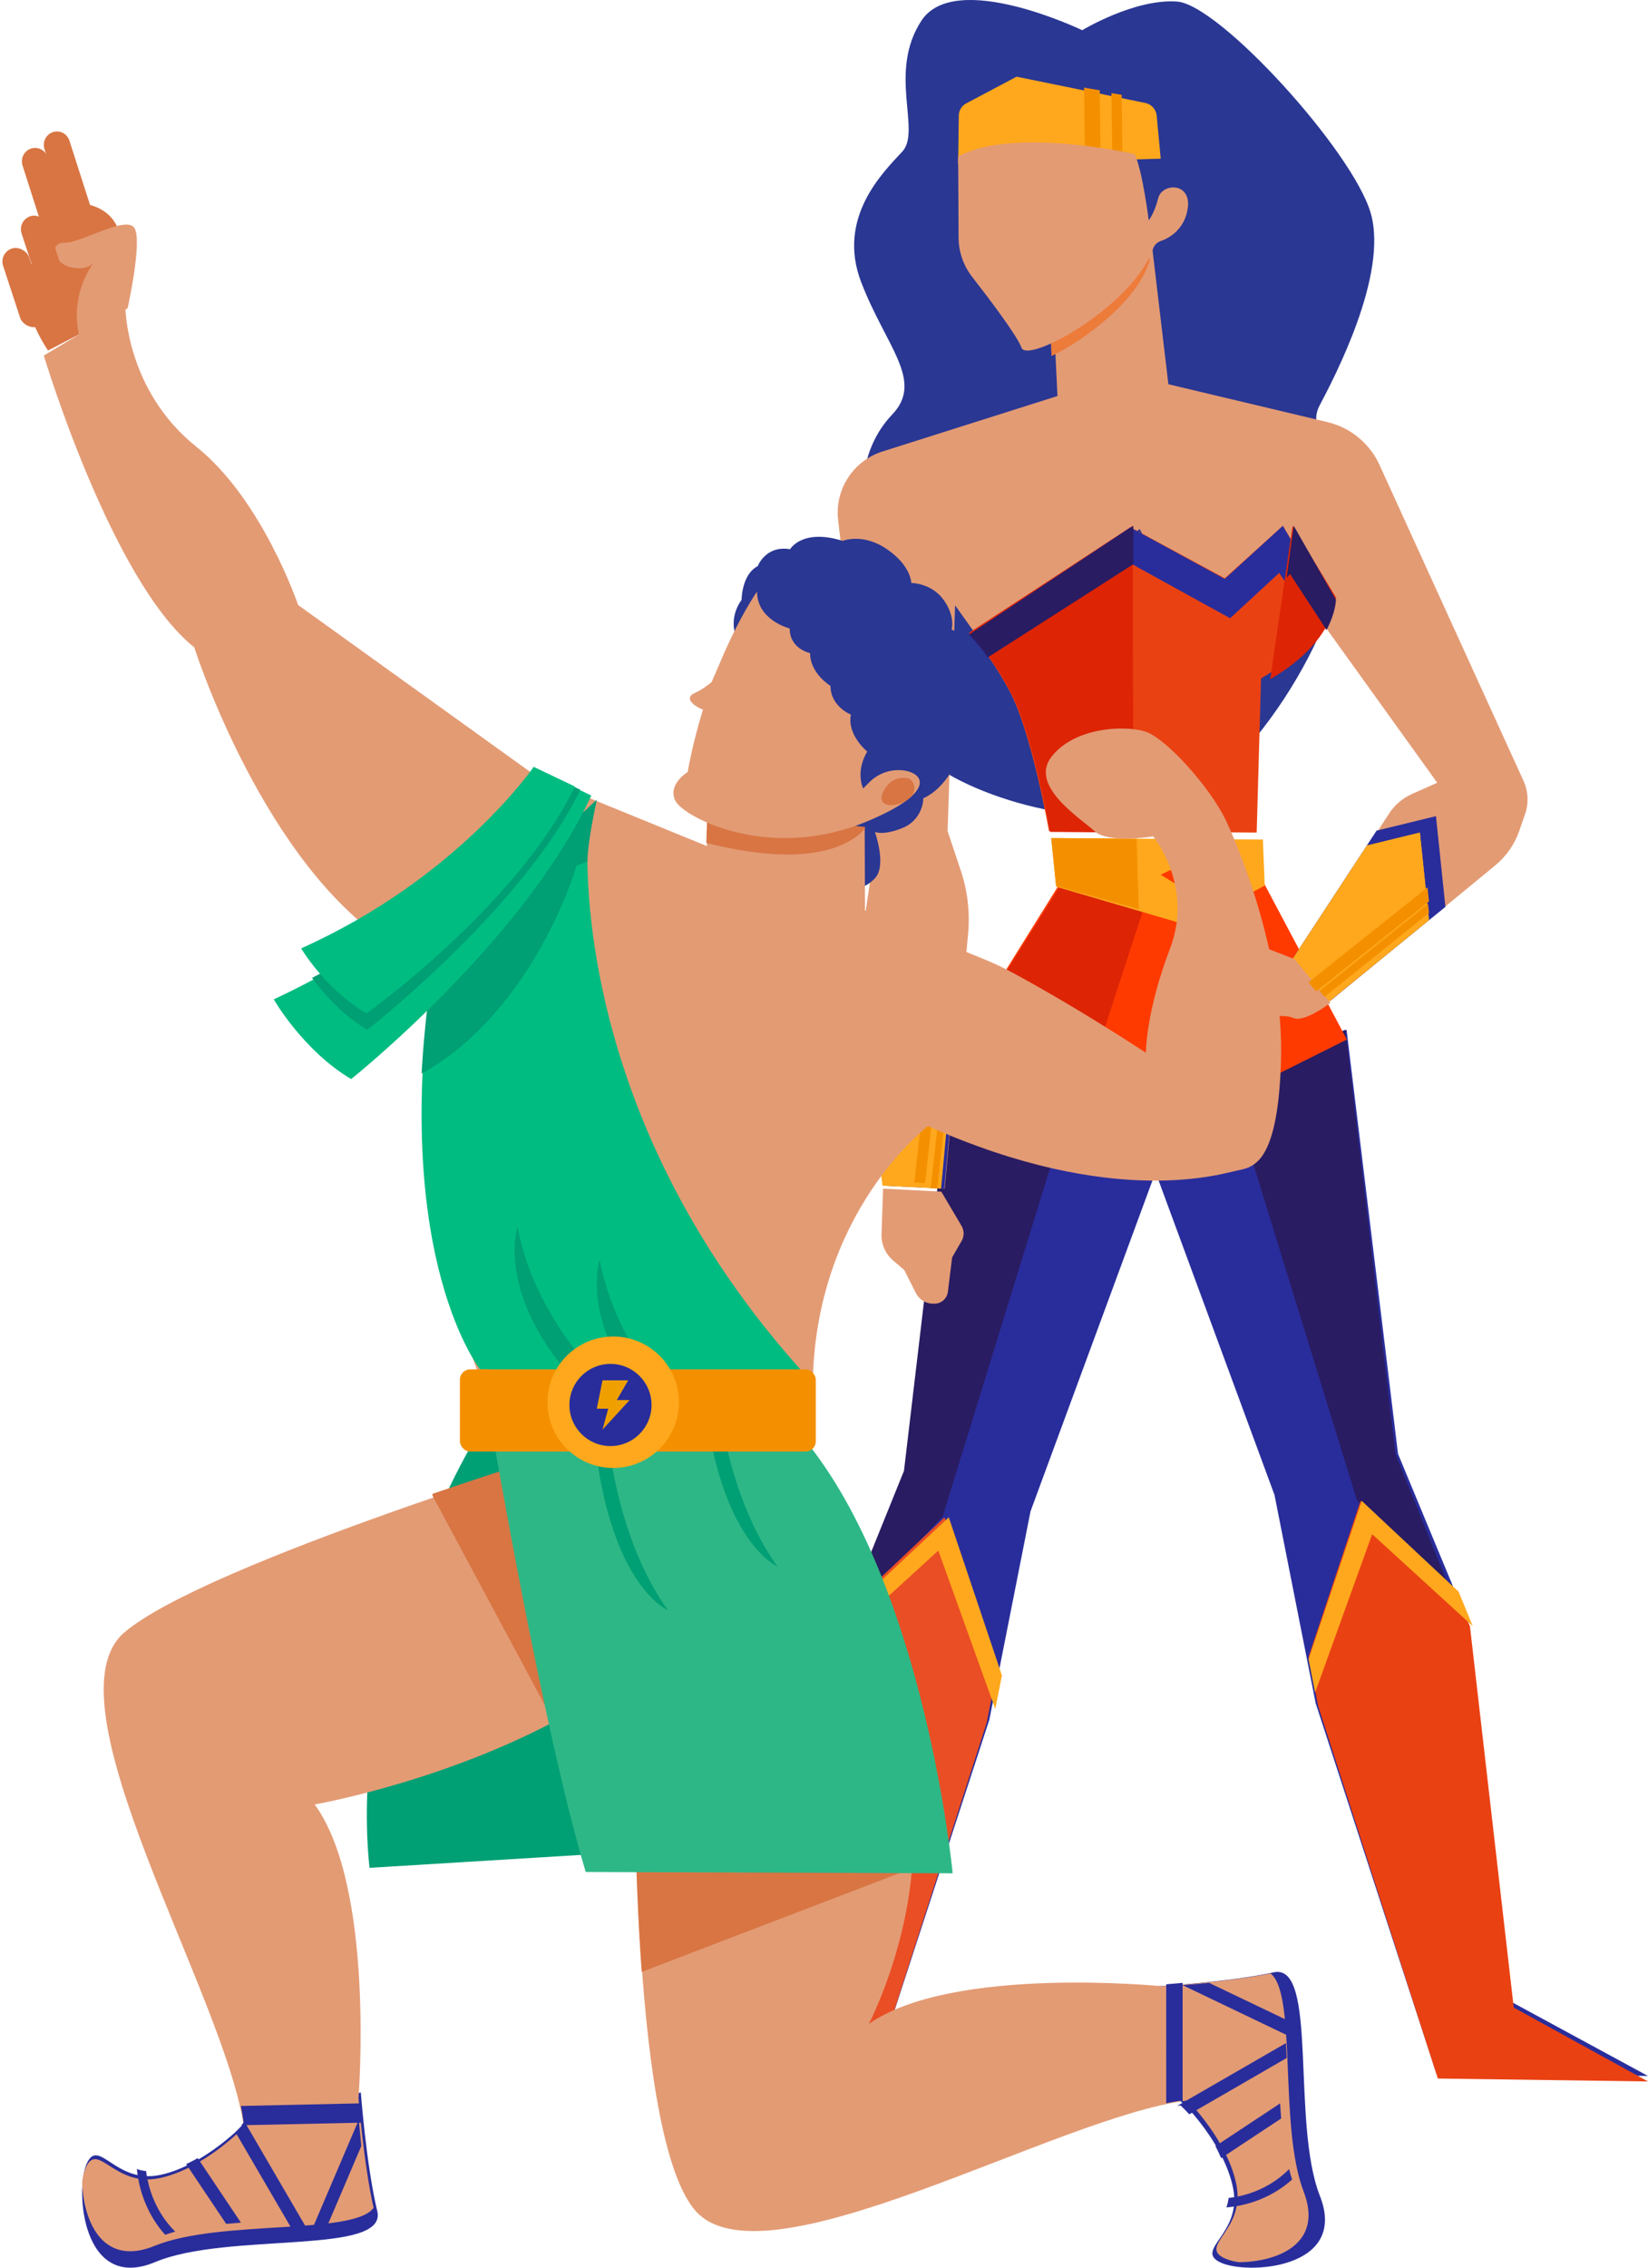 <?xml version="1.0" encoding="UTF-8"?>
<svg width="301px" height="414px" viewBox="0 0 301 414" version="1.1" xmlns="http://www.w3.org/2000/svg" xmlns:xlink="http://www.w3.org/1999/xlink">
    <!-- Generator: Sketch 49.3 (51167) - http://www.bohemiancoding.com/sketch -->
    <title>gods</title>
    <desc>Created with Sketch.</desc>
    <defs></defs>
    <g id="Final" stroke="none" stroke-width="1" fill="none" fill-rule="evenodd">
        <g id="Desktop-HD" transform="translate(-1096, -3891)" fill-rule="nonzero">
            <g id="gods" transform="translate(1095, 3891)">
                <g id="woman-god" transform="translate(121, 0)">
                    <path d="M77.663,5.516 C77.663,5.516 54.468,-5.633 48.299,3.769 C42.13,13.172 48.299,23.901 44.814,27.66 C41.329,31.418 32.747,39.737 37.303,51.55 C41.859,63.362 48.835,69.531 42.936,75.705 C37.038,81.88 35.961,91.813 40.523,98.003 C45.084,104.193 52.325,106.593 47.227,113.569 C42.13,120.545 41.329,129.405 47.227,136.652 C53.126,143.898 75.923,151.952 91.746,147.923 C107.568,143.893 125.269,114.105 125.534,99.341 C125.799,84.577 118.294,79.209 120.978,74.107 C123.661,69.006 133.58,50.217 130.366,38.946 C127.152,27.676 102.736,0.818 94.96,0.281 C87.184,-0.255 77.663,5.516 77.663,5.516 Z" id="Shape" fill="#2A3793"></path>
                    <polygon id="Shape" fill="#292D9B" points="94 206 68.22 275.917 60.698 313.959 38.673 381.46 0 382 24.707 368.6 32.766 299.489 45.659 268.419 55.056 191"></polygon>
                    <polygon id="Shape" fill="#291C62" points="45.106 268.527 34 296 52.181 276.841 76 199.59 54.274 191"></polygon>
                    <path d="M62,305.482 L52.513,277 C52.513,277 42.936,286.071 35.225,293.333 L32.526,299.928 L24.514,369.511 L0,383 L38.371,382.466 L60.224,314.484 L62,305.482 Z" id="Shape" fill="#EA4E24"></path>
                    <path d="M61.781,312 L63,305.89 L53.29,277 C53.29,277 43.487,286.201 35.595,293.566 L33,299.861 L51.38,283.083 L61.781,312 Z" id="Shape" fill="#FFA81D"></path>
                    <polygon id="Shape" fill="#292D9B" points="87 203 112.78 272.919 120.302 310.957 142.327 378.465 181 379 156.293 365.605 148.234 296.492 135.341 265.416 125.944 188"></polygon>
                    <polygon id="Shape" fill="#291C62" points="134.894 265.526 146 293 127.819 273.84 104 196.59 125.726 188"></polygon>
                    <path d="M119,302.482 L128.491,274 C128.491,274 138.071,283.071 145.785,290.333 L148.484,296.928 L156.477,366.511 L181,380 L142.616,379.466 L120.756,311.473 L119,302.482 Z" id="Shape" fill="#EA4113"></path>
                    <path d="M120.198,309 L119,302.917 L128.71,274 C128.71,274 138.513,283.209 146.405,290.582 L149,296.882 L130.62,280.089 L120.198,309 Z" id="Shape" fill="#FFA81D"></path>
                    <polygon id="Shape" fill="#FF3A00" points="73.418 161.531 55 191.11 93.556 206 126 189.78 110.906 161.331 100.203 160"></polygon>
                    <polygon id="Shape" fill="#DD2405" points="55 191.324 77.75 200 89 165.507 77.294 161 74.005 161.188"></polygon>
                    <path d="M55,30 L55.118,21.106 C55.13,20.168 55.649,19.312 56.469,18.878 L65.672,14 L89.174,18.797 C90.308,19.018 91.161,19.972 91.268,21.138 L92,28.97 L55,30 Z" id="Shape" fill="#FFA81D"></path>
                    <polygon id="Shape" fill="#F49000" points="80.866 16.485 78 16 78.128 27.108 79.729 28 81 27.969"></polygon>
                    <path d="M158.27,142.574 L131.963,84.879 C130.165,80.939 126.648,78.052 122.433,77.055 L93.399,70.148 L90.307,44 L71.734,52.03 L71.835,58.551 L72.539,59.853 L73.143,72.297 L41.175,82.428 C35.822,84.127 32.426,89.385 33.08,94.962 L39.963,153.864 L37.056,173.448 C36.852,174.828 36.836,176.23 37.009,177.614 L41.837,216.471 L52.542,217 L56.825,170.394 C57.175,166.547 56.724,162.668 55.502,159.003 L53.077,151.725 L54.443,110.513 L58.456,116.135 L88.168,96.598 C88.168,96.598 95.929,111.582 97.269,112.117 C98.608,112.652 116.005,115.865 116.005,115.865 L122.311,114.806 L142.504,142.902 L137.898,144.95 C136.187,145.709 134.734,146.948 133.715,148.518 L116.535,175.015 L122.957,182.775 L153.082,158.003 C155.09,156.352 156.608,154.183 157.471,151.731 L158.53,148.682 C159.237,146.689 159.144,144.499 158.27,142.574 Z" id="Shape" fill="#E39B74"></path>
                    <polygon id="Shape" fill="#F49000" points="83.134 28 85 27.958 84.873 17.308 83 17"></polygon>
                    <path d="M89.556,44 L71,51.974 L71.101,58.45 L71.804,59.743 L72.058,65 C78.226,62.009 87.329,55.128 89.73,48.279 C89.796,48.092 89.887,47.915 90,47.753 L89.556,44 Z" id="Shape" fill="#ED7B3A"></path>
                    <path d="M55,28.547 L55.081,43.407 C55.095,45.986 55.962,48.49 57.549,50.534 C60.682,54.555 65.797,61.308 66.569,63.471 C67.65,66.512 86.91,55.905 90.61,45.383 C90.841,44.733 91.358,44.222 92.014,43.996 C94.547,43.152 96.412,41.003 96.875,38.395 C97.902,33.217 92.268,33.318 91.55,36.162 C90.832,39.005 89.811,40.221 89.811,40.221 C89.811,40.221 88.682,31.187 87.251,28.14 C87.256,28.14 65.343,23.064 55,28.547 Z" id="Shape" fill="#E39B74"></path>
                    <polygon id="Shape" fill="#292D9B" points="52.466 217 56 178.93 44.696 169 37 178.946 41.705 216.468"></polygon>
                    <polygon id="Shape" fill="#FFA81D" points="37 183.217 41.188 216.473 51.88 217 55 183.488 44.16 174"></polygon>
                    <polygon id="Shape" fill="#F49000" points="47 215.905 48.962 216 53 179.478 51.193 178"></polygon>
                    <polygon id="Shape" fill="#F49000" points="50 216.941 51.208 217 55 181.927 53.888 181"></polygon>
                    <path d="M86.457,96.262 L103.698,105.555 L114.308,96 L122,109.004 C122,109.004 122,116.968 110.325,123.866 L109.528,152 L71.592,151.732 C71.592,151.732 68.407,133.683 64.43,126.25 C60.453,118.816 57,115.634 57,115.634 L86.457,96.262 Z" id="Shape" fill="#EA4113"></path>
                    <path d="M87,152 L86.878,96 L57,115.524 C57,115.524 60.498,118.734 64.539,126.219 C68.579,133.704 71.8,151.873 71.8,151.873 L87,152 Z" id="Shape" fill="#DD2405"></path>
                    <path d="M103.692,105.695 L86.449,96.292 L57,115.899 C58.242,117.161 59.37,118.533 60.369,120 C66.141,116.282 86.769,103.001 86.769,103.001 L104.678,112.871 L113.641,104.595 L120.289,114.534 C121.995,111.394 122,109.158 122,109.158 L114.307,96 L103.692,105.695 Z" id="Shape" fill="#292D9B"></path>
                    <path d="M124,109.054 L116.09,96 L112,124 C124,117.049 124,109.054 124,109.054 Z" id="Shape" fill="#DD2405"></path>
                    <path d="M86.995,96 L57,115.849 C58.265,117.126 59.414,118.515 60.431,120 C65.883,116.531 84.37,104.679 87,102.996 L86.995,96 Z" id="Shape" fill="#291C62"></path>
                    <path d="M115.63,104.811 L122.287,115 C123.995,111.782 124,109.489 124,109.489 L116.298,96 L115,105.41 L115.63,104.811 Z" id="Shape" fill="#291C62"></path>
                    <polygon id="Shape" fill="#FFA81D" points="72 153 72.882 161.882 97.214 169 111 161.679 110.663 153.268"></polygon>
                    <polygon id="Shape" fill="#F49000" points="87.601 153.106 72 153 72.902 161.744 88 166"></polygon>
                    <polygon id="Shape" fill="#FF3A00" points="95.988 157.77 98.303 154 100.23 157.982 104 160.297 100.018 162.225 97.703 166 95.775 162.012 92 159.697"></polygon>
                    <polygon id="Shape" fill="#292D9B" points="144 165.56 142.272 149 131.425 151.647 116 175.176 122.549 183"></polygon>
                    <polygon id="Shape" fill="#FFA81D" points="116 175.218 122.515 183 141 167.972 139.335 152 129.679 154.357"></polygon>
                    <polygon id="Shape" fill="#FFA81D" points="116 175.218 122.515 183 141 167.972 139.335 152 129.679 154.357"></polygon>
                    <path d="M116.455,175.117 L112.074,173.4 C110.215,172.673 108.116,172.949 106.505,174.133 L99,179.648 C99,179.648 102.27,185.705 105.27,185.966 C108.27,186.227 114.135,184.879 116.18,185.83 C118.225,186.781 123,183.081 123,183.081 L116.455,175.117 Z" id="Shape" fill="#E39B74"></path>
                    <path d="M51.924,217.551 L55.63,223.822 C56.123,224.666 56.123,225.721 55.63,226.564 L53.903,229.554 L53.126,235.837 C52.955,237.13 51.846,238.07 50.58,237.996 L50.196,237.996 C48.957,237.922 47.847,237.184 47.272,236.053 L45.172,231.875 L43.072,230.073 C41.701,228.884 40.938,227.112 41.004,225.269 L41.298,217 L51.924,217.551 Z" id="Shape" fill="#E39B74"></path>
                    <polygon id="Shape" fill="#F49000" points="120.416 181 141 164.577 140.731 162 119 179.328"></polygon>
                    <polygon id="Shape" fill="#F49000" points="121.913 182 141 166.677 140.823 165 121 180.913"></polygon>
                </g>
                <g id="man-god" transform="translate(0, 24)">
                    <path d="M87.851,238.539 C87.851,238.539 64.36,277.134 68.486,317 L109.8,314.474 L118.318,270.038 C118.318,270.038 122.45,254.549 122.705,253.279 C122.96,252.008 123.216,244.902 122.705,243.375 C122.194,241.848 119.866,238.298 119.866,238.298 C119.866,238.298 112.635,237.293 110.311,237.027 C107.987,236.761 87.851,238.539 87.851,238.539 Z" id="Shape" fill="#009F74"></path>
                    <path d="M98.805,117.618 L55.449,86.457 C55.449,86.457 48.956,67.228 36.869,57.568 C23.899,47.208 23.899,32 23.899,32 L9,40.909 C9,40.909 21.388,82.171 36.482,94.181 C36.482,94.181 49.242,134.471 73.233,149 L93.578,137.572 L99.387,130.211 C99.387,130.211 100.163,126.124 99.969,125.368 C99.775,124.612 98.805,117.618 98.805,117.618 Z" id="Shape" fill="#E39B74"></path>
                    <path d="M135.214,91.479 C135.214,91.479 134.241,88.589 136.445,85.512 C136.445,85.512 136.445,80.891 139.399,79.352 C139.399,79.352 140.859,75.503 145.302,76.27 C145.302,76.27 147.516,72.421 154.898,74.747 C154.898,74.747 158.586,73.223 163.014,76.27 C167.443,79.317 167.443,82.43 167.443,82.43 C167.443,82.43 171.131,82.43 173.345,85.512 C175.559,88.594 174.805,90.905 174.805,90.905 C174.805,90.905 178.494,92.428 178.494,97.836 C178.494,103.244 177.754,103.229 177.754,103.229 C177.754,103.229 179.968,107.078 178.494,109.389 C177.019,111.699 175.54,112.471 175.54,112.471 C175.54,112.471 176.279,114.781 174.08,117.864 C171.88,120.946 169.652,121.713 169.652,121.713 C169.548,124.112 168.104,126.223 165.963,127.106 C162.275,128.629 160.795,127.877 160.795,127.877 C160.795,127.877 163.009,134.037 160.795,136.347 C158.581,138.658 157.107,137.871 157.107,137.871 L157.107,124.008 L135.214,91.479 Z" id="Shape" fill="#2A3793"></path>
                    <polygon id="Shape" fill="#E39B74" points="158.932 127.093 159 145 130 133.964 130.298 124"></polygon>
                    <path d="M159,126.971 L130.42,124 L130.199,124.134 L130,129.887 C149.106,134.695 156.397,130.189 158.979,127.298 L159,126.971 Z" id="Shape" fill="#D87543"></path>
                    <path d="M139.266,84 C139.266,84 130.317,96.729 126.589,116.952 C126.589,116.952 122.862,119.199 124.352,122.196 C125.842,125.193 141.509,133.429 159.408,125.939 C171.84,120.739 169.957,117.239 166.096,116.661 C163.735,116.347 161.364,117.172 159.704,118.888 L158.651,119.945 C158.651,119.945 157.176,116.947 159.399,113.205 C159.399,113.205 155.671,110.208 156.414,106.465 C156.414,106.465 152.686,104.984 152.686,101.222 C152.686,101.222 148.959,98.975 148.959,95.233 C148.959,95.233 145.231,94.482 145.231,90.74 C145.236,90.74 139.266,89.244 139.266,84 Z" id="Shape" fill="#E39B74"></path>
                    <path d="M167.448,121.419 C167.93,120.916 168.119,120.092 167.924,119.342 C167.729,118.593 167.19,118.069 166.565,118.023 C165.203,117.893 163.472,118.267 162.339,120.497 C160.736,123.643 165.221,123.676 167.448,121.419 Z" id="Shape" fill="#D87543"></path>
                    <path d="M98.553,117.584 L180.766,151.131 C182.502,151.839 184.2,152.639 185.852,153.528 C190.03,155.777 198.743,160.666 210.288,168.188 C210.288,168.188 210.288,160.711 214.687,149.21 C219.087,137.709 211.625,128.7 211.625,128.7 C211.625,128.7 203.395,130.04 200.913,127.74 C198.43,125.44 188.859,119.495 193.067,114.131 C197.275,108.767 206.266,108.378 210.096,109.53 C213.925,110.683 221.958,119.692 224.829,125.632 C227.7,131.572 235.541,151.126 234.97,169.72 C234.4,188.314 229.996,189.082 227.125,189.659 C224.254,190.235 204.546,196.751 170.493,181.585 C170.493,181.585 149.7,197.303 149.448,229 L88.482,226.978 C88.482,226.978 75.979,198.349 81.333,146.197 L98.553,117.584 Z" id="Shape" fill="#E39B74"></path>
                    <path d="M108.487,126.3 C108.487,126.3 102.806,177.925 149,228 L88.671,225.973 C88.671,225.973 72.893,206.228 79.708,155.125 L101.677,124 L108.487,126.3 Z" id="Shape" fill="#00BC81"></path>
                    <path d="M212,338.665 C212,338.665 225.45,337.889 233.631,336.08 C241.811,334.272 236.798,363.458 242.072,376.888 C247.347,390.319 228.622,391.351 223.869,389.026 C219.116,386.702 227.824,383.862 226.243,375.596 C224.662,367.33 217.009,359.841 217.009,359.841 L212,338.665 Z" id="Shape" fill="#292D9B"></path>
                    <path d="M239.1,376.083 C234.53,364.239 237.934,339.956 233.04,336.271 C225.075,337.902 213.071,338.606 213.071,338.606 C213.071,338.606 175.027,334.791 159.704,345.478 C159.704,345.478 173.492,319.01 165.068,295.341 L117.06,290 C117.06,290 115.545,364.314 127.781,379.33 C140.018,394.346 194.168,362.281 217.914,359.477 C217.914,359.477 225.318,366.856 226.853,375.001 C228.388,383.146 219.96,385.944 224.555,388.235 C225.439,388.628 226.377,388.886 227.338,389 C234.08,388.93 242.853,385.804 239.1,376.083 Z" id="Shape" fill="#E39B74"></path>
                    <path d="M118.201,336 L167,317.316 L167,317.235 C165.999,316.346 152.326,303.995 150.62,303.505 C148.914,303.015 141.515,303 141.515,303 L117,308.317 C117.16,316.372 117.495,326.188 118.201,336 Z" id="Shape" fill="#D87543"></path>
                    <path d="M214.005,359.975 C214.902,359.786 215.767,359.633 216.591,359.526 C216.591,359.526 216.749,359.704 217,360 L217,338 C215.833,338.112 214.805,338.199 214,338.265 L214.005,359.975 Z" id="Shape" fill="#292D9B"></path>
                    <path d="M236.453,372 C233.572,374.916 229.651,376.786 225.4,377.271 C225.329,377.858 225.195,378.437 225,379 C229.518,378.619 233.755,376.818 237,373.901 C236.797,373.291 236.615,372.662 236.453,372 Z" id="Shape" fill="#292D9B"></path>
                    <path d="M234.812,360 L223,367.807 C223.371,368.508 223.713,369.249 224.04,370 L235,362.761 C234.923,361.844 234.86,360.924 234.812,360 Z" id="Shape" fill="#292D9B"></path>
                    <path d="M235.865,349 L216,360.466 L216.631,360.387 C216.631,360.387 217.272,360.982 218.215,362 L236,351.72 C235.971,350.79 235.926,349.884 235.865,349 Z" id="Shape" fill="#292D9B"></path>
                    <path d="M236.758,345.136 L221.835,338 C220.077,338.171 218.423,338.308 217,338.419 L237,348 C236.929,346.996 236.852,346.043 236.758,345.136 Z" id="Shape" fill="#292D9B"></path>
                    <path d="M66.9,358 C66.9,358 67.92,371.487 69.904,379.658 C71.888,387.829 42.636,383.403 29.333,388.976 C16.03,394.549 14.643,375.772 16.857,370.958 C19.07,366.145 22.09,374.824 30.312,373.053 C38.535,371.283 45.859,363.463 45.859,363.463 L66.9,358 Z" id="Shape" fill="#292D9B"></path>
                    <path d="M29.26,386.006 C41.101,381.164 65.624,384.099 69.234,379.074 C67.429,371.09 66.476,359.016 66.476,359.016 C66.476,359.016 69.549,320.634 58.474,305.428 C58.474,305.428 84.386,300.922 106.693,287.806 L109,240 C109,240 38.611,261.36 23.738,274.003 C8.865,286.646 42.257,340.494 45.543,364.346 C45.543,364.346 38.261,371.975 30.087,373.658 C21.913,375.341 18.931,366.94 16.71,371.624 C16.333,372.522 16.094,373.471 16,374.441 C16.223,381.21 19.55,389.978 29.26,386.006 Z" id="Shape" fill="#E39B74"></path>
                    <path d="M109,243.712 C108.559,242.613 108.025,241.554 107.403,240.546 C107.306,240.449 107.091,240.26 106.779,240 C102.271,241.394 91.975,244.626 80,248.716 C80,248.936 80,249.064 80,249.064 L101.959,290 C103.617,289.132 105.275,288.228 106.907,287.273 L109,243.712 Z" id="Shape" fill="#D87543"></path>
                    <path d="M45,360.471 C45.203,361.523 45.376,362.542 45.508,363.507 C45.508,363.507 45.336,363.699 45.046,364 L67,363.523 C66.863,362.148 66.751,360.942 66.67,360 L45,360.471 Z" id="Shape" fill="#292D9B"></path>
                    <path d="M33,383.412 C30.117,380.565 28.231,376.646 27.684,372.363 C27.114,372.305 26.55,372.183 26,372 C26.453,376.551 28.277,380.788 31.166,384 C31.755,383.79 32.357,383.591 33,383.412 Z" id="Shape" fill="#292D9B"></path>
                    <path d="M45,381.777 L37.119,370 C36.439,370.384 35.73,370.748 35,371.088 L42.305,382 C43.192,381.919 44.09,381.845 45,381.777 Z" id="Shape" fill="#292D9B"></path>
                    <path d="M57,382.788 L45.457,363 C45.486,363.212 45.52,363.424 45.544,363.631 C45.544,363.631 44.973,364.294 44,365.262 L54.343,383 C55.253,382.931 56.138,382.86 57,382.788 Z" id="Shape" fill="#292D9B"></path>
                    <path d="M60.632,382.701 L67,367.776 C66.813,366.035 66.653,364.409 66.532,363 L58,383 C58.899,382.913 59.793,382.815 60.632,382.701 Z" id="Shape" fill="#292D9B"></path>
                    <path d="M91,238 C91,238 100.198,291.851 107.979,317.757 L175,318 C175,318 170.026,265.458 147.762,238.573 L91,238 Z" id="Shape" fill="#2EB786"></path>
                    <path d="M112.014,238 C112.014,238 113.462,256.73 123,270 C123,270 113.293,265.884 110,242.101 L112.014,238 Z" id="Shape" fill="#009F74"></path>
                    <path d="M132.014,230 C132.014,230 133.462,248.73 143,262 C143,262 133.293,257.884 130,234.101 L132.014,230 Z" id="Shape" fill="#009F74"></path>
                    <path d="M114,231 C114,231 99.036,218.662 95.522,200 C95.522,200 90.964,213.666 108.778,231 L114,231 Z" id="Shape" fill="#009F74"></path>
                    <path d="M129,237 C129,237 114.036,224.662 110.522,206 C110.522,206 105.964,219.666 123.778,237 L129,237 Z" id="Shape" fill="#009F74"></path>
                    <rect id="Rectangle-path" fill="#F49000" x="85" y="226" width="65" height="15" rx="1.87"></rect>
                    <path d="M79.511,156.328 C78.751,161.928 78.272,167.145 78,172 C98.652,160.549 106.328,134.009 106.328,134.009 C107.001,133.792 107.66,133.535 108.303,133.24 C108.303,129.693 110,122 110,122 L105.059,126.558 C104.142,126.785 102.983,127.142 102.983,127.142 L100.455,127.142 L79.511,156.328 Z" id="Shape" fill="#009F74"></path>
                    <path d="M102.377,118 C102.377,118 84.793,142.754 51,158.444 C51,158.444 56.311,167.763 65.135,173 C65.135,173 96.627,147.914 109,121.251 L102.377,118 Z" id="Shape" fill="#00BC81"></path>
                    <path d="M102.063,119 C98.823,123.18 83.869,141.242 58,154.528 C59.913,157.147 63.409,161.253 68.08,164 C68.08,164 96.467,141.886 107,120.186 L105.215,119.32 L102.063,119 Z" id="Shape" fill="#009F74"></path>
                    <path d="M98.477,116 C98.477,116 84.534,136.36 56,149.141 C56,149.141 60.505,156.735 67.962,161 C67.962,161 95.525,141.313 106,119.587 L98.477,116 Z" id="Shape" fill="#00BC81"></path>
                    <circle id="Oval" fill="#FFA81D" cx="113" cy="232" r="12"></circle>
                    <circle id="Oval" fill="#292D9B" cx="112.5" cy="232.5" r="7.5"></circle>
                    <polygon id="Shape" fill="#EFA000" points="111.047 228 110 233.177 112.088 233.177 111.047 237 116 231.601 113.655 231.601 115.737 228"></polygon>
                    <path d="M9.772,40 C7.181,36.086 5.549,31.645 5,27.018 L13.793,13.003 C21.937,12.835 24.805,18.881 21.89,24.902 L19.315,33.509 L17.925,35.737 L9.772,40 Z" id="Shape" fill="#D87543"></path>
                    <path d="M6.662,3.122 C7.926,2.701 9.285,3.406 9.698,4.696 L13.881,17.779 C14.293,19.07 13.603,20.457 12.338,20.878 C11.074,21.299 9.715,20.594 9.302,19.304 L5.119,6.221 C4.707,4.93 5.397,3.543 6.662,3.122 Z" id="Rectangle-path" fill="#D87543"></path>
                    <path d="M10.654,0.123 C11.914,-0.3 13.271,0.402 13.685,1.693 L17.88,14.774 C18.293,16.064 17.607,17.453 16.346,17.877 C15.086,18.3 13.729,17.598 13.315,16.307 L9.12,3.226 C8.707,1.936 9.393,0.547 10.654,0.123 Z" id="Rectangle-path" fill="#D87543"></path>
                    <path d="M24.312,32.255 C24.312,32.255 27.066,19.926 25.539,17.602 C24.011,15.279 15.626,20.437 12.81,20.314 C9.995,20.192 10.494,24.058 14.098,24.834 C17.703,25.61 18.731,23.154 18.731,23.154 C15.348,27.3 14.194,32.842 15.641,38 L24.312,32.255 Z" id="Shape" fill="#E39B74"></path>
                    <rect id="Rectangle-path" fill="#D87543" transform="translate(5.5, 28.5) rotate(-18.17) translate(-5.5, -28.5) " x="3" y="21" width="5" height="15" rx="2.5"></rect>
                    <rect id="Rectangle-path" fill="#D87543" transform="translate(9.5, 24.5) rotate(-18.17) translate(-9.5, -24.5) " x="7" y="15" width="5" height="19" rx="2.5"></rect>
                    <path d="M135,97 C135,97 130.536,101.398 127.917,102.504 C125.299,103.611 128.86,105.884 131.429,105.999 C133.998,106.114 135,97 135,97 Z" id="Shape" fill="#E39B74"></path>
                    <path d="M130.125,103.175 C130.125,103.175 130.79,103.811 130.893,103.855 C130.996,103.9 131.251,104.089 131.408,103.95 C131.565,103.811 135.999,96.797 135.999,96.797 C135.999,96.797 136.091,94.34 134.564,93 C132.841,96.228 131.317,99.542 130,102.927 L130.125,103.175 Z" id="Shape" fill="#E39B74"></path>
                </g>
            </g>
        </g>
    </g>
</svg>